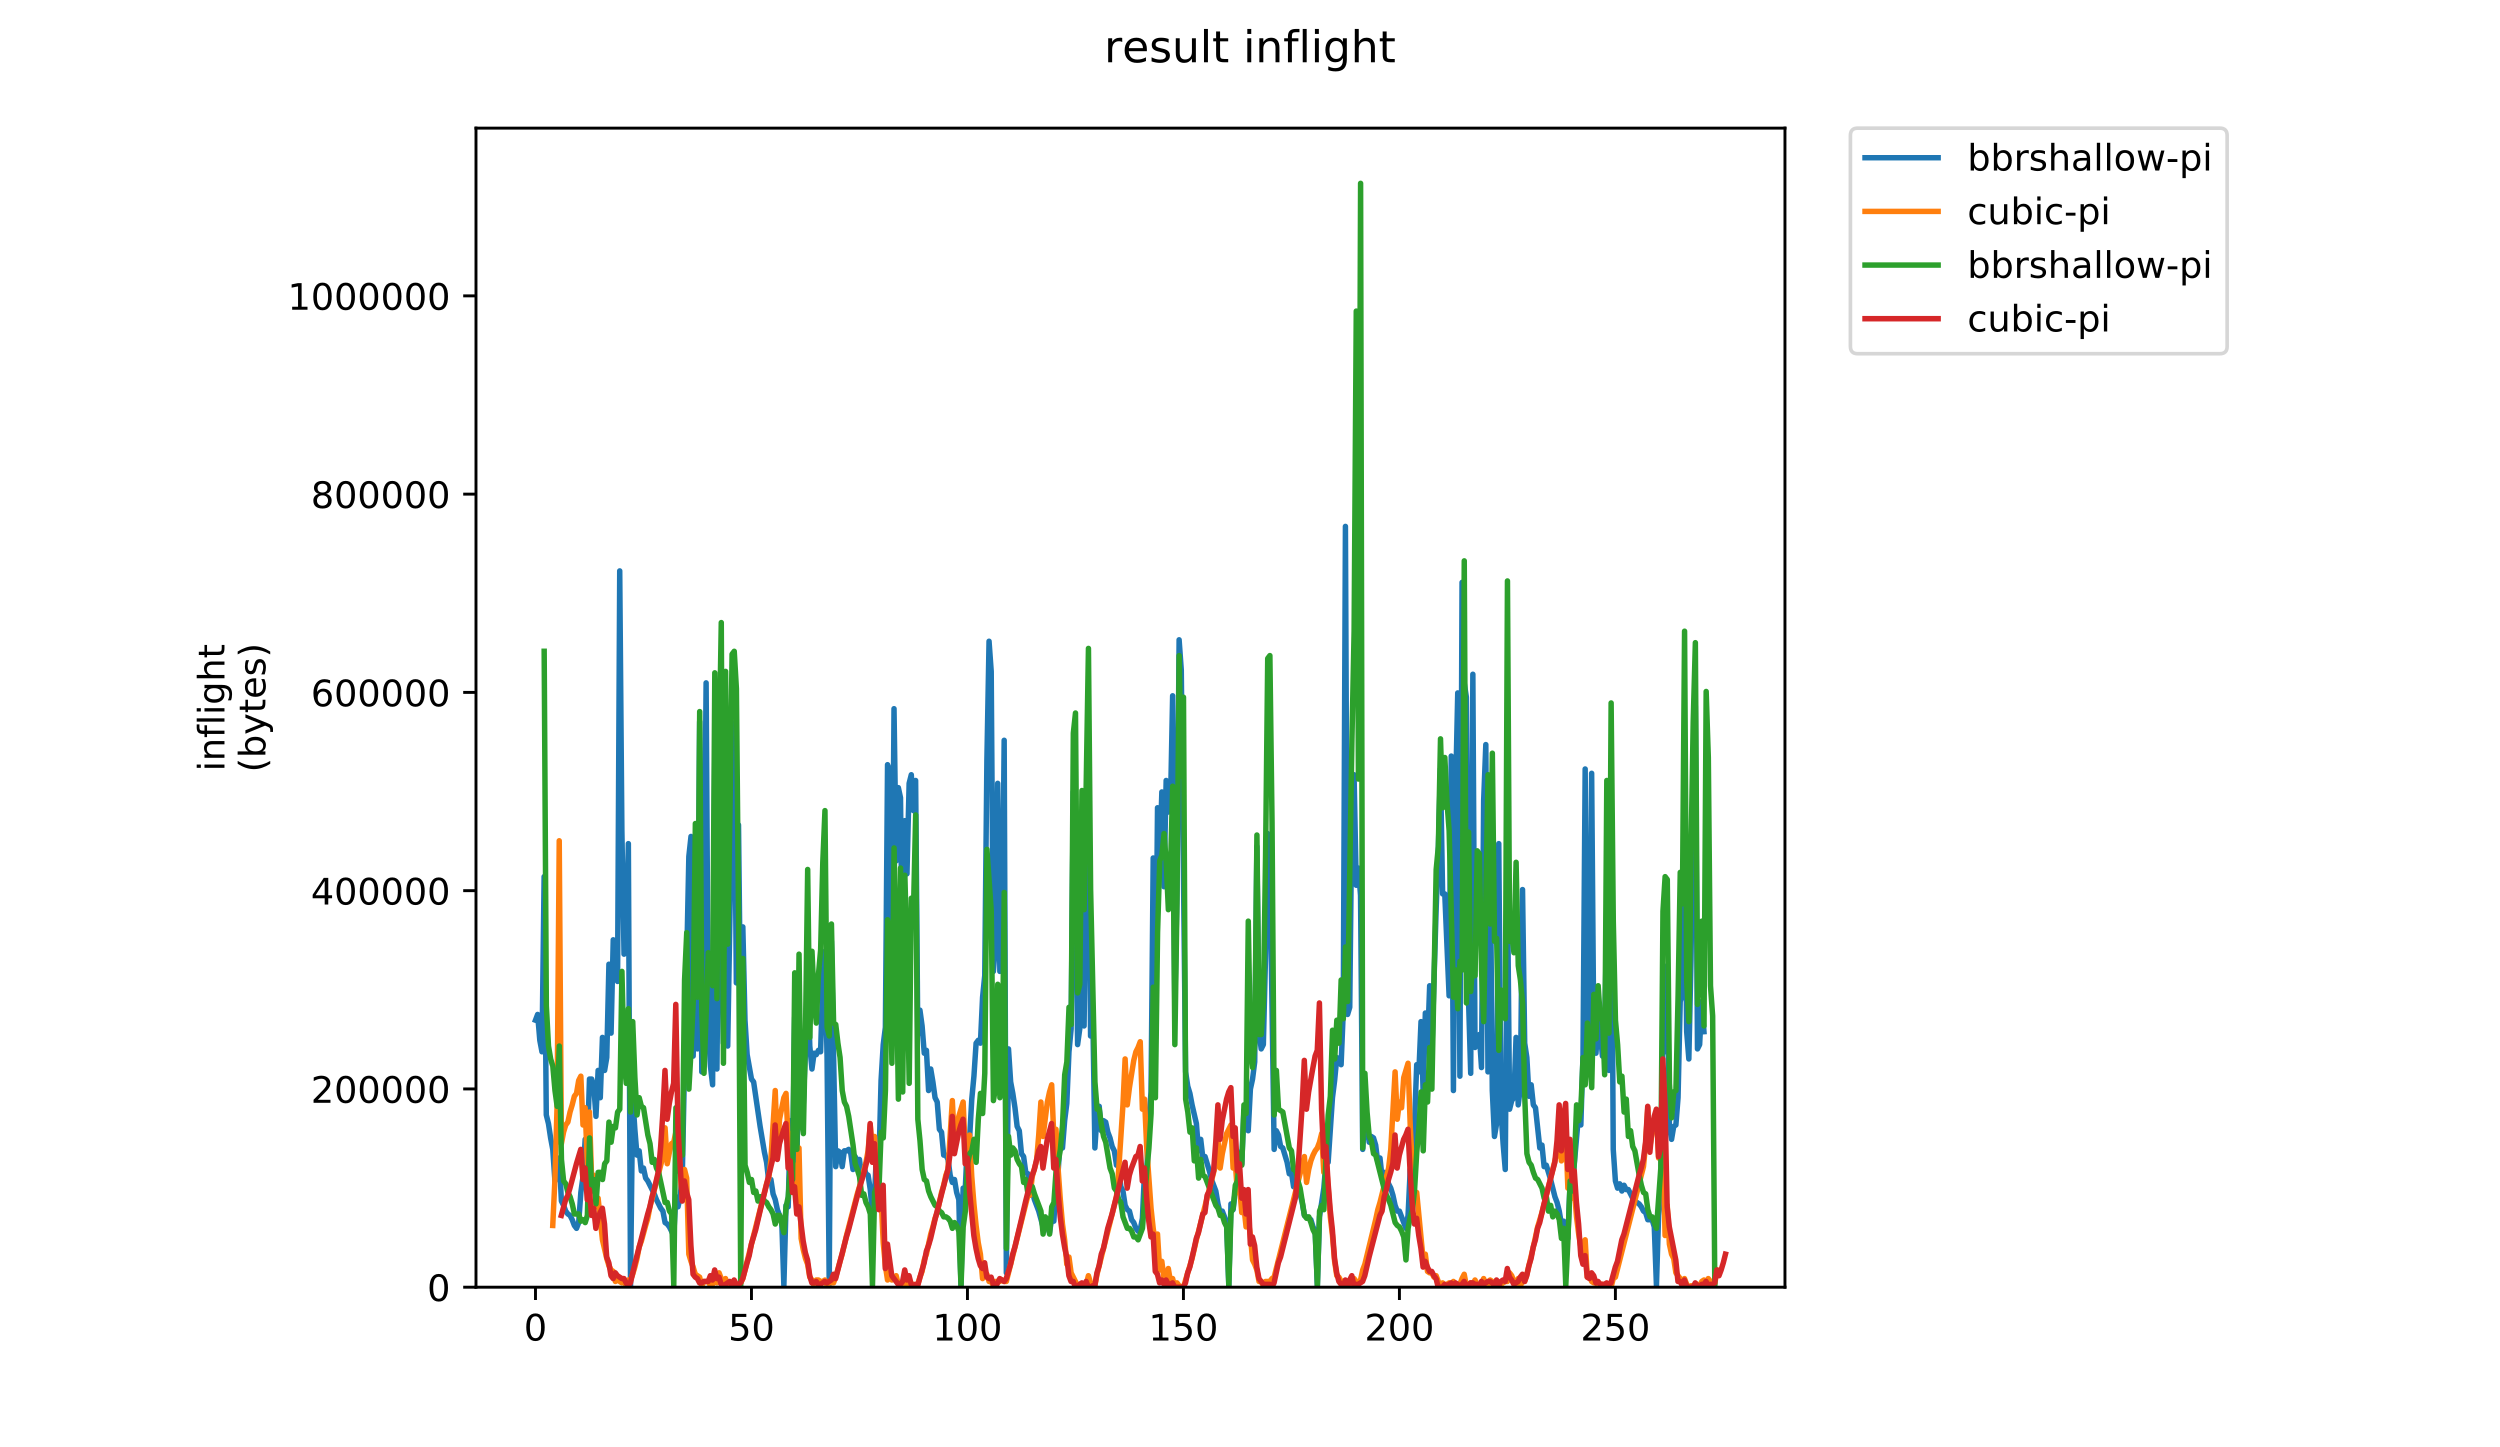 <?xml version="1.0" encoding="utf-8" standalone="no"?>
<!DOCTYPE svg PUBLIC "-//W3C//DTD SVG 1.1//EN"
  "http://www.w3.org/Graphics/SVG/1.1/DTD/svg11.dtd">
<!-- Created with matplotlib (https://matplotlib.org/) -->
<svg height="396pt" version="1.1" viewBox="0 0 684 396" width="684pt" xmlns="http://www.w3.org/2000/svg" xmlns:xlink="http://www.w3.org/1999/xlink">
 <defs>
  <style type="text/css">
*{stroke-linecap:butt;stroke-linejoin:round;}
  </style>
 </defs>
 <g id="figure_1">
  <g id="patch_1">
   <path d="M 0 396 
L 684 396 
L 684 0 
L 0 0 
z
" style="fill:#ffffff;"/>
  </g>
  <g id="axes_1">
   <g id="patch_2">
    <path d="M 130.23 352.174 
L 488.365 352.174 
L 488.365 35.062 
L 130.23 35.062 
z
" style="fill:#ffffff;"/>
   </g>
   <g id="matplotlib.axis_1">
    <g id="xtick_1">
     <g id="line2d_1">
      <defs>
       <path d="M 0 0 
L 0 3.5 
" id="me0924f1c97" style="stroke:#000000;stroke-width:0.8;"/>
      </defs>
      <g>
       <use style="stroke:#000000;stroke-width:0.8;" x="146.509" xlink:href="#me0924f1c97" y="352.174"/>
      </g>
     </g>
     <g id="text_1">
      <!-- 0 -->
      <defs>
       <path d="M 31.781 66.406 
Q 24.172 66.406 20.328 58.906 
Q 16.5 51.422 16.5 36.375 
Q 16.5 21.391 20.328 13.891 
Q 24.172 6.391 31.781 6.391 
Q 39.453 6.391 43.281 13.891 
Q 47.125 21.391 47.125 36.375 
Q 47.125 51.422 43.281 58.906 
Q 39.453 66.406 31.781 66.406 
z
M 31.781 74.219 
Q 44.047 74.219 50.516 64.516 
Q 56.984 54.828 56.984 36.375 
Q 56.984 17.969 50.516 8.266 
Q 44.047 -1.422 31.781 -1.422 
Q 19.531 -1.422 13.062 8.266 
Q 6.594 17.969 6.594 36.375 
Q 6.594 54.828 13.062 64.516 
Q 19.531 74.219 31.781 74.219 
z
" id="DejaVuSans-48"/>
      </defs>
      <g transform="translate(143.328 366.773)scale(0.1 -0.1)">
       <use xlink:href="#DejaVuSans-48"/>
      </g>
     </g>
    </g>
    <g id="xtick_2">
     <g id="line2d_2">
      <g>
       <use style="stroke:#000000;stroke-width:0.8;" x="205.602" xlink:href="#me0924f1c97" y="352.174"/>
      </g>
     </g>
     <g id="text_2">
      <!-- 50 -->
      <defs>
       <path d="M 10.797 72.906 
L 49.516 72.906 
L 49.516 64.594 
L 19.828 64.594 
L 19.828 46.734 
Q 21.969 47.469 24.109 47.828 
Q 26.266 48.188 28.422 48.188 
Q 40.625 48.188 47.75 41.5 
Q 54.891 34.812 54.891 23.391 
Q 54.891 11.625 47.562 5.094 
Q 40.234 -1.422 26.906 -1.422 
Q 22.312 -1.422 17.547 -0.641 
Q 12.797 0.141 7.719 1.703 
L 7.719 11.625 
Q 12.109 9.234 16.797 8.062 
Q 21.484 6.891 26.703 6.891 
Q 35.156 6.891 40.078 11.328 
Q 45.016 15.766 45.016 23.391 
Q 45.016 31 40.078 35.438 
Q 35.156 39.891 26.703 39.891 
Q 22.75 39.891 18.812 39.016 
Q 14.891 38.141 10.797 36.281 
z
" id="DejaVuSans-53"/>
      </defs>
      <g transform="translate(199.239 366.773)scale(0.1 -0.1)">
       <use xlink:href="#DejaVuSans-53"/>
       <use x="63.623" xlink:href="#DejaVuSans-48"/>
      </g>
     </g>
    </g>
    <g id="xtick_3">
     <g id="line2d_3">
      <g>
       <use style="stroke:#000000;stroke-width:0.8;" x="264.695" xlink:href="#me0924f1c97" y="352.174"/>
      </g>
     </g>
     <g id="text_3">
      <!-- 100 -->
      <defs>
       <path d="M 12.406 8.297 
L 28.516 8.297 
L 28.516 63.922 
L 10.984 60.406 
L 10.984 69.391 
L 28.422 72.906 
L 38.281 72.906 
L 38.281 8.297 
L 54.391 8.297 
L 54.391 0 
L 12.406 0 
z
" id="DejaVuSans-49"/>
      </defs>
      <g transform="translate(255.151 366.773)scale(0.1 -0.1)">
       <use xlink:href="#DejaVuSans-49"/>
       <use x="63.623" xlink:href="#DejaVuSans-48"/>
       <use x="127.246" xlink:href="#DejaVuSans-48"/>
      </g>
     </g>
    </g>
    <g id="xtick_4">
     <g id="line2d_4">
      <g>
       <use style="stroke:#000000;stroke-width:0.8;" x="323.788" xlink:href="#me0924f1c97" y="352.174"/>
      </g>
     </g>
     <g id="text_4">
      <!-- 150 -->
      <g transform="translate(314.244 366.773)scale(0.1 -0.1)">
       <use xlink:href="#DejaVuSans-49"/>
       <use x="63.623" xlink:href="#DejaVuSans-53"/>
       <use x="127.246" xlink:href="#DejaVuSans-48"/>
      </g>
     </g>
    </g>
    <g id="xtick_5">
     <g id="line2d_5">
      <g>
       <use style="stroke:#000000;stroke-width:0.8;" x="382.881" xlink:href="#me0924f1c97" y="352.174"/>
      </g>
     </g>
     <g id="text_5">
      <!-- 200 -->
      <defs>
       <path d="M 19.188 8.297 
L 53.609 8.297 
L 53.609 0 
L 7.328 0 
L 7.328 8.297 
Q 12.938 14.109 22.625 23.891 
Q 32.328 33.688 34.812 36.531 
Q 39.547 41.844 41.422 45.531 
Q 43.312 49.219 43.312 52.781 
Q 43.312 58.594 39.234 62.25 
Q 35.156 65.922 28.609 65.922 
Q 23.969 65.922 18.812 64.312 
Q 13.672 62.703 7.812 59.422 
L 7.812 69.391 
Q 13.766 71.781 18.938 73 
Q 24.125 74.219 28.422 74.219 
Q 39.75 74.219 46.484 68.547 
Q 53.219 62.891 53.219 53.422 
Q 53.219 48.922 51.531 44.891 
Q 49.859 40.875 45.406 35.406 
Q 44.188 33.984 37.641 27.219 
Q 31.109 20.453 19.188 8.297 
z
" id="DejaVuSans-50"/>
      </defs>
      <g transform="translate(373.337 366.773)scale(0.1 -0.1)">
       <use xlink:href="#DejaVuSans-50"/>
       <use x="63.623" xlink:href="#DejaVuSans-48"/>
       <use x="127.246" xlink:href="#DejaVuSans-48"/>
      </g>
     </g>
    </g>
    <g id="xtick_6">
     <g id="line2d_6">
      <g>
       <use style="stroke:#000000;stroke-width:0.8;" x="441.974" xlink:href="#me0924f1c97" y="352.174"/>
      </g>
     </g>
     <g id="text_6">
      <!-- 250 -->
      <g transform="translate(432.43 366.773)scale(0.1 -0.1)">
       <use xlink:href="#DejaVuSans-50"/>
       <use x="63.623" xlink:href="#DejaVuSans-53"/>
       <use x="127.246" xlink:href="#DejaVuSans-48"/>
      </g>
     </g>
    </g>
   </g>
   <g id="matplotlib.axis_2">
    <g id="ytick_1">
     <g id="line2d_7">
      <defs>
       <path d="M 0 0 
L -3.5 0 
" id="me8d8db44c5" style="stroke:#000000;stroke-width:0.8;"/>
      </defs>
      <g>
       <use style="stroke:#000000;stroke-width:0.8;" x="130.23" xlink:href="#me8d8db44c5" y="352.174"/>
      </g>
     </g>
     <g id="text_7">
      <!-- 0 -->
      <g transform="translate(116.868 355.973)scale(0.1 -0.1)">
       <use xlink:href="#DejaVuSans-48"/>
      </g>
     </g>
    </g>
    <g id="ytick_2">
     <g id="line2d_8">
      <g>
       <use style="stroke:#000000;stroke-width:0.8;" x="130.23" xlink:href="#me8d8db44c5" y="297.929"/>
      </g>
     </g>
     <g id="text_8">
      <!-- 200000 -->
      <g transform="translate(85.055 301.729)scale(0.1 -0.1)">
       <use xlink:href="#DejaVuSans-50"/>
       <use x="63.623" xlink:href="#DejaVuSans-48"/>
       <use x="127.246" xlink:href="#DejaVuSans-48"/>
       <use x="190.869" xlink:href="#DejaVuSans-48"/>
       <use x="254.492" xlink:href="#DejaVuSans-48"/>
       <use x="318.115" xlink:href="#DejaVuSans-48"/>
      </g>
     </g>
    </g>
    <g id="ytick_3">
     <g id="line2d_9">
      <g>
       <use style="stroke:#000000;stroke-width:0.8;" x="130.23" xlink:href="#me8d8db44c5" y="243.685"/>
      </g>
     </g>
     <g id="text_9">
      <!-- 400000 -->
      <defs>
       <path d="M 37.797 64.312 
L 12.891 25.391 
L 37.797 25.391 
z
M 35.203 72.906 
L 47.609 72.906 
L 47.609 25.391 
L 58.016 25.391 
L 58.016 17.188 
L 47.609 17.188 
L 47.609 0 
L 37.797 0 
L 37.797 17.188 
L 4.891 17.188 
L 4.891 26.703 
z
" id="DejaVuSans-52"/>
      </defs>
      <g transform="translate(85.055 247.484)scale(0.1 -0.1)">
       <use xlink:href="#DejaVuSans-52"/>
       <use x="63.623" xlink:href="#DejaVuSans-48"/>
       <use x="127.246" xlink:href="#DejaVuSans-48"/>
       <use x="190.869" xlink:href="#DejaVuSans-48"/>
       <use x="254.492" xlink:href="#DejaVuSans-48"/>
       <use x="318.115" xlink:href="#DejaVuSans-48"/>
      </g>
     </g>
    </g>
    <g id="ytick_4">
     <g id="line2d_10">
      <g>
       <use style="stroke:#000000;stroke-width:0.8;" x="130.23" xlink:href="#me8d8db44c5" y="189.44"/>
      </g>
     </g>
     <g id="text_10">
      <!-- 600000 -->
      <defs>
       <path d="M 33.016 40.375 
Q 26.375 40.375 22.484 35.828 
Q 18.609 31.297 18.609 23.391 
Q 18.609 15.531 22.484 10.953 
Q 26.375 6.391 33.016 6.391 
Q 39.656 6.391 43.531 10.953 
Q 47.406 15.531 47.406 23.391 
Q 47.406 31.297 43.531 35.828 
Q 39.656 40.375 33.016 40.375 
z
M 52.594 71.297 
L 52.594 62.312 
Q 48.875 64.062 45.094 64.984 
Q 41.312 65.922 37.594 65.922 
Q 27.828 65.922 22.672 59.328 
Q 17.531 52.734 16.797 39.406 
Q 19.672 43.656 24.016 45.922 
Q 28.375 48.188 33.594 48.188 
Q 44.578 48.188 50.953 41.516 
Q 57.328 34.859 57.328 23.391 
Q 57.328 12.156 50.688 5.359 
Q 44.047 -1.422 33.016 -1.422 
Q 20.359 -1.422 13.672 8.266 
Q 6.984 17.969 6.984 36.375 
Q 6.984 53.656 15.188 63.938 
Q 23.391 74.219 37.203 74.219 
Q 40.922 74.219 44.703 73.484 
Q 48.484 72.75 52.594 71.297 
z
" id="DejaVuSans-54"/>
      </defs>
      <g transform="translate(85.055 193.239)scale(0.1 -0.1)">
       <use xlink:href="#DejaVuSans-54"/>
       <use x="63.623" xlink:href="#DejaVuSans-48"/>
       <use x="127.246" xlink:href="#DejaVuSans-48"/>
       <use x="190.869" xlink:href="#DejaVuSans-48"/>
       <use x="254.492" xlink:href="#DejaVuSans-48"/>
       <use x="318.115" xlink:href="#DejaVuSans-48"/>
      </g>
     </g>
    </g>
    <g id="ytick_5">
     <g id="line2d_11">
      <g>
       <use style="stroke:#000000;stroke-width:0.8;" x="130.23" xlink:href="#me8d8db44c5" y="135.195"/>
      </g>
     </g>
     <g id="text_11">
      <!-- 800000 -->
      <defs>
       <path d="M 31.781 34.625 
Q 24.75 34.625 20.719 30.859 
Q 16.703 27.094 16.703 20.516 
Q 16.703 13.922 20.719 10.156 
Q 24.75 6.391 31.781 6.391 
Q 38.812 6.391 42.859 10.172 
Q 46.922 13.969 46.922 20.516 
Q 46.922 27.094 42.891 30.859 
Q 38.875 34.625 31.781 34.625 
z
M 21.922 38.812 
Q 15.578 40.375 12.031 44.719 
Q 8.5 49.078 8.5 55.328 
Q 8.5 64.062 14.719 69.141 
Q 20.953 74.219 31.781 74.219 
Q 42.672 74.219 48.875 69.141 
Q 55.078 64.062 55.078 55.328 
Q 55.078 49.078 51.531 44.719 
Q 48 40.375 41.703 38.812 
Q 48.828 37.156 52.797 32.312 
Q 56.781 27.484 56.781 20.516 
Q 56.781 9.906 50.312 4.234 
Q 43.844 -1.422 31.781 -1.422 
Q 19.734 -1.422 13.25 4.234 
Q 6.781 9.906 6.781 20.516 
Q 6.781 27.484 10.781 32.312 
Q 14.797 37.156 21.922 38.812 
z
M 18.312 54.391 
Q 18.312 48.734 21.844 45.562 
Q 25.391 42.391 31.781 42.391 
Q 38.141 42.391 41.719 45.562 
Q 45.312 48.734 45.312 54.391 
Q 45.312 60.062 41.719 63.234 
Q 38.141 66.406 31.781 66.406 
Q 25.391 66.406 21.844 63.234 
Q 18.312 60.062 18.312 54.391 
z
" id="DejaVuSans-56"/>
      </defs>
      <g transform="translate(85.055 138.994)scale(0.1 -0.1)">
       <use xlink:href="#DejaVuSans-56"/>
       <use x="63.623" xlink:href="#DejaVuSans-48"/>
       <use x="127.246" xlink:href="#DejaVuSans-48"/>
       <use x="190.869" xlink:href="#DejaVuSans-48"/>
       <use x="254.492" xlink:href="#DejaVuSans-48"/>
       <use x="318.115" xlink:href="#DejaVuSans-48"/>
      </g>
     </g>
    </g>
    <g id="ytick_6">
     <g id="line2d_12">
      <g>
       <use style="stroke:#000000;stroke-width:0.8;" x="130.23" xlink:href="#me8d8db44c5" y="80.95"/>
      </g>
     </g>
     <g id="text_12">
      <!-- 1000000 -->
      <g transform="translate(78.693 84.749)scale(0.1 -0.1)">
       <use xlink:href="#DejaVuSans-49"/>
       <use x="63.623" xlink:href="#DejaVuSans-48"/>
       <use x="127.246" xlink:href="#DejaVuSans-48"/>
       <use x="190.869" xlink:href="#DejaVuSans-48"/>
       <use x="254.492" xlink:href="#DejaVuSans-48"/>
       <use x="318.115" xlink:href="#DejaVuSans-48"/>
       <use x="381.738" xlink:href="#DejaVuSans-48"/>
      </g>
     </g>
    </g>
    <g id="text_13">
     <!-- inflight -->
     <defs>
      <path d="M 9.422 54.688 
L 18.406 54.688 
L 18.406 0 
L 9.422 0 
z
M 9.422 75.984 
L 18.406 75.984 
L 18.406 64.594 
L 9.422 64.594 
z
" id="DejaVuSans-105"/>
      <path d="M 54.891 33.016 
L 54.891 0 
L 45.906 0 
L 45.906 32.719 
Q 45.906 40.484 42.875 44.328 
Q 39.844 48.188 33.797 48.188 
Q 26.516 48.188 22.312 43.547 
Q 18.109 38.922 18.109 30.906 
L 18.109 0 
L 9.078 0 
L 9.078 54.688 
L 18.109 54.688 
L 18.109 46.188 
Q 21.344 51.125 25.703 53.562 
Q 30.078 56 35.797 56 
Q 45.219 56 50.047 50.172 
Q 54.891 44.344 54.891 33.016 
z
" id="DejaVuSans-110"/>
      <path d="M 37.109 75.984 
L 37.109 68.5 
L 28.516 68.5 
Q 23.688 68.5 21.797 66.547 
Q 19.922 64.594 19.922 59.516 
L 19.922 54.688 
L 34.719 54.688 
L 34.719 47.703 
L 19.922 47.703 
L 19.922 0 
L 10.891 0 
L 10.891 47.703 
L 2.297 47.703 
L 2.297 54.688 
L 10.891 54.688 
L 10.891 58.5 
Q 10.891 67.625 15.141 71.797 
Q 19.391 75.984 28.609 75.984 
z
" id="DejaVuSans-102"/>
      <path d="M 9.422 75.984 
L 18.406 75.984 
L 18.406 0 
L 9.422 0 
z
" id="DejaVuSans-108"/>
      <path d="M 45.406 27.984 
Q 45.406 37.75 41.375 43.109 
Q 37.359 48.484 30.078 48.484 
Q 22.859 48.484 18.828 43.109 
Q 14.797 37.75 14.797 27.984 
Q 14.797 18.266 18.828 12.891 
Q 22.859 7.516 30.078 7.516 
Q 37.359 7.516 41.375 12.891 
Q 45.406 18.266 45.406 27.984 
z
M 54.391 6.781 
Q 54.391 -7.172 48.188 -13.984 
Q 42 -20.797 29.203 -20.797 
Q 24.469 -20.797 20.266 -20.094 
Q 16.062 -19.391 12.109 -17.922 
L 12.109 -9.188 
Q 16.062 -11.328 19.922 -12.344 
Q 23.781 -13.375 27.781 -13.375 
Q 36.625 -13.375 41.016 -8.766 
Q 45.406 -4.156 45.406 5.172 
L 45.406 9.625 
Q 42.625 4.781 38.281 2.391 
Q 33.938 0 27.875 0 
Q 17.828 0 11.672 7.656 
Q 5.516 15.328 5.516 27.984 
Q 5.516 40.672 11.672 48.328 
Q 17.828 56 27.875 56 
Q 33.938 56 38.281 53.609 
Q 42.625 51.219 45.406 46.391 
L 45.406 54.688 
L 54.391 54.688 
z
" id="DejaVuSans-103"/>
      <path d="M 54.891 33.016 
L 54.891 0 
L 45.906 0 
L 45.906 32.719 
Q 45.906 40.484 42.875 44.328 
Q 39.844 48.188 33.797 48.188 
Q 26.516 48.188 22.312 43.547 
Q 18.109 38.922 18.109 30.906 
L 18.109 0 
L 9.078 0 
L 9.078 75.984 
L 18.109 75.984 
L 18.109 46.188 
Q 21.344 51.125 25.703 53.562 
Q 30.078 56 35.797 56 
Q 45.219 56 50.047 50.172 
Q 54.891 44.344 54.891 33.016 
z
" id="DejaVuSans-104"/>
      <path d="M 18.312 70.219 
L 18.312 54.688 
L 36.812 54.688 
L 36.812 47.703 
L 18.312 47.703 
L 18.312 18.016 
Q 18.312 11.328 20.141 9.422 
Q 21.969 7.516 27.594 7.516 
L 36.812 7.516 
L 36.812 0 
L 27.594 0 
Q 17.188 0 13.234 3.875 
Q 9.281 7.766 9.281 18.016 
L 9.281 47.703 
L 2.688 47.703 
L 2.688 54.688 
L 9.281 54.688 
L 9.281 70.219 
z
" id="DejaVuSans-116"/>
     </defs>
     <g transform="translate(61.415 211.018)rotate(-90)scale(0.1 -0.1)">
      <use xlink:href="#DejaVuSans-105"/>
      <use x="27.783" xlink:href="#DejaVuSans-110"/>
      <use x="91.162" xlink:href="#DejaVuSans-102"/>
      <use x="126.367" xlink:href="#DejaVuSans-108"/>
      <use x="154.15" xlink:href="#DejaVuSans-105"/>
      <use x="181.934" xlink:href="#DejaVuSans-103"/>
      <use x="245.41" xlink:href="#DejaVuSans-104"/>
      <use x="308.789" xlink:href="#DejaVuSans-116"/>
     </g>
     <!-- (bytes) -->
     <defs>
      <path d="M 31 75.875 
Q 24.469 64.656 21.281 53.656 
Q 18.109 42.672 18.109 31.391 
Q 18.109 20.125 21.312 9.062 
Q 24.516 -2 31 -13.188 
L 23.188 -13.188 
Q 15.875 -1.703 12.234 9.375 
Q 8.594 20.453 8.594 31.391 
Q 8.594 42.281 12.203 53.312 
Q 15.828 64.359 23.188 75.875 
z
" id="DejaVuSans-40"/>
      <path d="M 48.688 27.297 
Q 48.688 37.203 44.609 42.844 
Q 40.531 48.484 33.406 48.484 
Q 26.266 48.484 22.188 42.844 
Q 18.109 37.203 18.109 27.297 
Q 18.109 17.391 22.188 11.75 
Q 26.266 6.109 33.406 6.109 
Q 40.531 6.109 44.609 11.75 
Q 48.688 17.391 48.688 27.297 
z
M 18.109 46.391 
Q 20.953 51.266 25.266 53.625 
Q 29.594 56 35.594 56 
Q 45.562 56 51.781 48.094 
Q 58.016 40.188 58.016 27.297 
Q 58.016 14.406 51.781 6.484 
Q 45.562 -1.422 35.594 -1.422 
Q 29.594 -1.422 25.266 0.953 
Q 20.953 3.328 18.109 8.203 
L 18.109 0 
L 9.078 0 
L 9.078 75.984 
L 18.109 75.984 
z
" id="DejaVuSans-98"/>
      <path d="M 32.172 -5.078 
Q 28.375 -14.844 24.75 -17.812 
Q 21.141 -20.797 15.094 -20.797 
L 7.906 -20.797 
L 7.906 -13.281 
L 13.188 -13.281 
Q 16.891 -13.281 18.938 -11.516 
Q 21 -9.766 23.484 -3.219 
L 25.094 0.875 
L 2.984 54.688 
L 12.5 54.688 
L 29.594 11.922 
L 46.688 54.688 
L 56.203 54.688 
z
" id="DejaVuSans-121"/>
      <path d="M 56.203 29.594 
L 56.203 25.203 
L 14.891 25.203 
Q 15.484 15.922 20.484 11.062 
Q 25.484 6.203 34.422 6.203 
Q 39.594 6.203 44.453 7.469 
Q 49.312 8.734 54.109 11.281 
L 54.109 2.781 
Q 49.266 0.734 44.188 -0.344 
Q 39.109 -1.422 33.891 -1.422 
Q 20.797 -1.422 13.156 6.188 
Q 5.516 13.812 5.516 26.812 
Q 5.516 40.234 12.766 48.109 
Q 20.016 56 32.328 56 
Q 43.359 56 49.781 48.891 
Q 56.203 41.797 56.203 29.594 
z
M 47.219 32.234 
Q 47.125 39.594 43.094 43.984 
Q 39.062 48.391 32.422 48.391 
Q 24.906 48.391 20.391 44.141 
Q 15.875 39.891 15.188 32.172 
z
" id="DejaVuSans-101"/>
      <path d="M 44.281 53.078 
L 44.281 44.578 
Q 40.484 46.531 36.375 47.5 
Q 32.281 48.484 27.875 48.484 
Q 21.188 48.484 17.844 46.438 
Q 14.5 44.391 14.5 40.281 
Q 14.5 37.156 16.891 35.375 
Q 19.281 33.594 26.516 31.984 
L 29.594 31.297 
Q 39.156 29.25 43.188 25.516 
Q 47.219 21.781 47.219 15.094 
Q 47.219 7.469 41.188 3.016 
Q 35.156 -1.422 24.609 -1.422 
Q 20.219 -1.422 15.453 -0.562 
Q 10.688 0.297 5.422 2 
L 5.422 11.281 
Q 10.406 8.688 15.234 7.391 
Q 20.062 6.109 24.812 6.109 
Q 31.156 6.109 34.562 8.281 
Q 37.984 10.453 37.984 14.406 
Q 37.984 18.062 35.516 20.016 
Q 33.062 21.969 24.703 23.781 
L 21.578 24.516 
Q 13.234 26.266 9.516 29.906 
Q 5.812 33.547 5.812 39.891 
Q 5.812 47.609 11.281 51.797 
Q 16.75 56 26.812 56 
Q 31.781 56 36.172 55.266 
Q 40.578 54.547 44.281 53.078 
z
" id="DejaVuSans-115"/>
      <path d="M 8.016 75.875 
L 15.828 75.875 
Q 23.141 64.359 26.781 53.312 
Q 30.422 42.281 30.422 31.391 
Q 30.422 20.453 26.781 9.375 
Q 23.141 -1.703 15.828 -13.188 
L 8.016 -13.188 
Q 14.5 -2 17.703 9.062 
Q 20.906 20.125 20.906 31.391 
Q 20.906 42.672 17.703 53.656 
Q 14.5 64.656 8.016 75.875 
z
" id="DejaVuSans-41"/>
     </defs>
     <g transform="translate(72.613 211.295)rotate(-90)scale(0.1 -0.1)">
      <use xlink:href="#DejaVuSans-40"/>
      <use x="39.014" xlink:href="#DejaVuSans-98"/>
      <use x="102.49" xlink:href="#DejaVuSans-121"/>
      <use x="161.67" xlink:href="#DejaVuSans-116"/>
      <use x="200.879" xlink:href="#DejaVuSans-101"/>
      <use x="262.402" xlink:href="#DejaVuSans-115"/>
      <use x="314.502" xlink:href="#DejaVuSans-41"/>
     </g>
    </g>
   </g>
   <g id="line2d_13">
    <path clip-path="url(#pd97cc9995c)" d="M 146.509 279.126 
L 147.1 277.555 
L 147.691 284.624 
L 148.282 287.766 
L 148.873 239.853 
L 149.464 305.046 
L 150.055 307.403 
L 150.646 311.33 
L 151.236 314.472 
L 151.827 323.112 
L 152.418 320.756 
L 153.009 316.828 
L 153.6 328.61 
L 154.191 329.788 
L 154.782 331.359 
L 155.373 332.145 
L 155.964 332.538 
L 156.555 333.716 
L 157.146 335.287 
L 157.737 336.072 
L 158.328 334.501 
L 158.919 326.254 
L 159.509 321.934 
L 160.1 311.723 
L 160.691 313.686 
L 161.282 295.228 
L 161.873 295.228 
L 162.464 297.192 
L 163.055 305.439 
L 163.646 292.872 
L 164.237 300.334 
L 164.828 283.839 
L 165.419 292.872 
L 166.01 289.337 
L 166.601 263.809 
L 167.192 282.661 
L 167.782 257.133 
L 168.373 261.06 
L 168.964 268.522 
L 169.555 156.201 
L 170.146 227.285 
L 170.737 261.06 
L 171.328 259.097 
L 171.919 230.82 
L 172.51 351.781 
L 173.101 299.941 
L 173.692 308.974 
L 174.283 316.043 
L 174.874 314.865 
L 175.465 320.363 
L 176.056 319.577 
L 176.646 322.327 
L 177.237 323.112 
L 179.01 326.647 
L 179.601 328.217 
L 180.783 330.574 
L 181.374 331.359 
L 181.965 334.501 
L 182.556 334.894 
L 183.147 335.679 
L 184.329 338.036 
L 184.919 327.432 
L 185.51 330.181 
L 186.101 327.432 
L 186.692 320.756 
L 188.465 234.354 
L 189.056 228.856 
L 189.647 288.944 
L 190.238 264.988 
L 190.829 286.981 
L 191.42 197.438 
L 192.011 293.264 
L 192.602 256.347 
L 193.192 186.834 
L 193.783 280.697 
L 194.374 291.693 
L 194.965 296.799 
L 195.556 207.649 
L 196.147 292.479 
L 196.738 236.711 
L 197.329 240.638 
L 197.92 285.41 
L 198.511 207.256 
L 199.102 286.195 
L 200.284 216.289 
L 200.875 197.83 
L 201.465 268.915 
L 202.056 225.714 
L 202.647 279.126 
L 203.238 253.598 
L 203.829 279.126 
L 204.42 288.552 
L 205.602 295.228 
L 206.193 296.013 
L 207.966 308.188 
L 209.148 315.257 
L 209.738 318.006 
L 210.329 323.112 
L 210.92 322.719 
L 211.511 326.647 
L 212.102 328.217 
L 212.693 330.967 
L 213.284 332.538 
L 213.875 333.716 
L 214.466 351.781 
L 215.057 329.788 
L 215.648 330.181 
L 216.239 306.617 
L 216.83 320.756 
L 217.421 278.341 
L 218.012 319.185 
L 218.602 282.268 
L 219.193 304.261 
L 219.784 301.904 
L 220.375 287.373 
L 220.966 264.988 
L 221.557 286.195 
L 222.148 292.479 
L 222.739 288.159 
L 223.33 288.552 
L 223.921 287.373 
L 224.512 287.766 
L 225.103 268.522 
L 225.694 260.275 
L 226.285 289.337 
L 226.875 351.389 
L 227.466 257.526 
L 228.648 319.185 
L 229.239 314.865 
L 229.83 315.257 
L 230.421 319.185 
L 231.012 314.865 
L 231.603 314.865 
L 232.194 314.472 
L 232.785 315.65 
L 233.376 319.97 
L 233.967 316.436 
L 234.558 317.614 
L 235.148 317.221 
L 235.739 321.934 
L 236.33 319.185 
L 236.921 321.148 
L 237.512 321.541 
L 238.103 325.468 
L 238.694 331.752 
L 239.285 327.039 
L 239.876 313.686 
L 240.467 318.399 
L 241.058 295.621 
L 241.649 285.802 
L 242.24 281.09 
L 242.831 209.22 
L 243.421 210.791 
L 244.012 270.879 
L 244.603 193.903 
L 245.194 235.533 
L 245.785 215.503 
L 246.376 218.252 
L 246.967 271.664 
L 247.558 224.536 
L 248.149 239.067 
L 248.74 214.325 
L 249.331 211.969 
L 249.922 221.787 
L 250.513 213.54 
L 251.104 283.053 
L 251.695 276.377 
L 252.285 280.697 
L 252.876 288.159 
L 253.467 287.373 
L 254.058 298.37 
L 254.649 292.479 
L 255.24 296.013 
L 255.831 300.334 
L 256.422 301.512 
L 257.013 308.974 
L 257.604 309.759 
L 258.195 316.043 
L 258.786 316.043 
L 259.377 317.221 
L 259.968 321.541 
L 260.558 323.505 
L 261.149 322.719 
L 261.74 326.254 
L 262.331 328.217 
L 262.922 351.781 
L 263.513 325.076 
L 264.104 325.076 
L 264.695 312.115 
L 265.286 311.33 
L 265.877 300.726 
L 266.468 294.443 
L 267.059 285.41 
L 267.65 284.624 
L 268.241 285.41 
L 268.831 272.842 
L 269.422 266.951 
L 270.013 208.041 
L 270.604 175.445 
L 271.195 183.692 
L 271.786 265.773 
L 272.377 258.311 
L 272.968 214.325 
L 273.559 265.773 
L 274.15 261.06 
L 274.741 202.543 
L 275.332 348.247 
L 275.923 286.981 
L 276.514 296.013 
L 277.104 299.155 
L 277.695 303.083 
L 278.286 308.188 
L 278.877 309.366 
L 279.468 315.65 
L 280.059 316.436 
L 280.65 320.756 
L 281.241 321.148 
L 283.014 328.217 
L 284.196 331.359 
L 285.377 335.679 
L 285.968 334.501 
L 286.559 335.287 
L 287.15 337.25 
L 287.741 333.323 
L 288.332 334.108 
L 288.923 324.29 
L 289.514 320.363 
L 290.105 311.33 
L 290.696 314.079 
L 291.287 306.617 
L 291.878 301.904 
L 292.469 287.766 
L 293.06 281.482 
L 293.651 216.682 
L 294.241 233.176 
L 294.832 285.802 
L 295.423 281.482 
L 296.014 257.526 
L 296.605 280.697 
L 297.196 233.569 
L 297.787 203.721 
L 298.378 283.446 
L 298.969 275.984 
L 299.56 314.079 
L 300.151 305.046 
L 300.742 302.69 
L 301.333 309.366 
L 301.924 306.617 
L 302.514 307.01 
L 303.105 309.759 
L 303.696 311.33 
L 304.287 313.686 
L 304.878 314.865 
L 305.469 318.792 
L 306.06 318.792 
L 306.651 324.683 
L 307.242 325.861 
L 307.833 329.788 
L 308.424 330.967 
L 309.015 331.359 
L 309.606 333.716 
L 310.197 334.501 
L 310.787 336.072 
L 311.378 336.858 
L 311.969 336.465 
L 312.56 333.323 
L 313.151 320.363 
L 313.742 321.934 
L 314.333 306.224 
L 314.924 298.763 
L 315.515 234.747 
L 316.106 284.231 
L 316.697 221.002 
L 317.288 235.533 
L 317.879 216.682 
L 318.47 242.602 
L 319.06 213.54 
L 319.651 222.18 
L 320.242 220.216 
L 320.833 190.368 
L 321.424 275.591 
L 322.015 243.78 
L 322.606 175.052 
L 323.197 183.299 
L 324.379 293.264 
L 324.97 297.192 
L 325.561 299.155 
L 326.152 302.297 
L 327.333 307.403 
L 327.924 314.865 
L 328.515 311.723 
L 329.106 316.828 
L 329.697 316.436 
L 330.879 320.363 
L 331.47 322.719 
L 332.652 325.861 
L 333.243 329.396 
L 333.834 331.752 
L 334.425 331.359 
L 335.607 334.501 
L 336.197 351.781 
L 336.788 329.396 
L 337.379 330.967 
L 337.97 325.861 
L 338.561 326.254 
L 339.152 315.257 
L 339.743 318.399 
L 340.334 303.868 
L 341.516 309.366 
L 342.107 297.977 
L 342.698 295.228 
L 343.289 290.515 
L 343.88 231.605 
L 344.47 282.268 
L 345.061 286.981 
L 345.652 285.802 
L 346.243 261.846 
L 346.834 228.071 
L 347.425 235.14 
L 348.607 314.472 
L 349.198 309.366 
L 349.789 310.545 
L 350.38 313.686 
L 350.971 314.079 
L 352.153 318.006 
L 352.743 321.148 
L 353.334 320.756 
L 353.925 324.683 
L 354.516 323.505 
L 355.107 326.647 
L 355.698 326.647 
L 356.289 329.003 
L 356.88 332.538 
L 358.653 333.716 
L 359.244 335.679 
L 359.835 336.858 
L 360.426 351.781 
L 361.016 332.93 
L 362.198 325.076 
L 362.789 318.006 
L 363.38 318.006 
L 364.562 300.334 
L 365.153 295.621 
L 365.744 289.337 
L 366.335 289.73 
L 366.926 291.301 
L 367.517 276.77 
L 368.108 144.026 
L 368.699 277.555 
L 369.29 275.591 
L 369.88 220.216 
L 370.471 211.969 
L 371.062 242.209 
L 371.653 237.496 
L 372.244 244.958 
L 372.835 314.472 
L 373.426 305.046 
L 374.017 307.795 
L 374.608 312.508 
L 375.199 310.937 
L 375.79 311.33 
L 376.381 313.294 
L 376.972 318.006 
L 377.563 316.828 
L 378.153 322.327 
L 378.744 320.756 
L 379.335 321.934 
L 379.926 323.897 
L 380.517 325.076 
L 381.108 327.039 
L 381.699 329.788 
L 382.29 331.359 
L 382.881 331.359 
L 384.654 336.072 
L 385.245 332.538 
L 385.836 319.97 
L 386.426 319.577 
L 387.017 307.403 
L 387.608 291.301 
L 388.199 293.264 
L 388.79 279.519 
L 389.381 299.155 
L 389.972 277.162 
L 390.563 286.195 
L 391.154 269.7 
L 391.745 288.159 
L 392.927 248.886 
L 393.518 232.784 
L 394.109 210.398 
L 394.699 244.566 
L 395.29 244.566 
L 396.472 272.45 
L 397.063 206.863 
L 397.654 298.37 
L 398.245 216.682 
L 398.836 189.583 
L 399.427 294.443 
L 400.018 159.343 
L 400.609 186.834 
L 401.2 190.761 
L 401.791 273.628 
L 402.382 293.657 
L 402.972 184.477 
L 403.563 286.588 
L 404.154 284.624 
L 404.745 283.053 
L 405.336 292.086 
L 405.927 219.038 
L 406.518 203.721 
L 407.109 293.264 
L 407.7 230.034 
L 408.291 298.37 
L 408.882 310.937 
L 409.473 307.403 
L 410.064 230.82 
L 410.655 303.868 
L 411.246 312.901 
L 411.836 319.97 
L 412.427 240.638 
L 413.018 303.475 
L 413.609 301.119 
L 414.2 300.334 
L 414.791 283.839 
L 415.382 302.297 
L 415.973 297.584 
L 416.564 243.387 
L 417.155 285.41 
L 417.746 289.337 
L 418.337 299.941 
L 418.928 296.799 
L 419.519 302.297 
L 420.109 303.083 
L 421.291 314.079 
L 421.882 313.294 
L 422.473 319.185 
L 423.064 318.792 
L 424.246 322.719 
L 425.428 327.432 
L 426.019 329.003 
L 426.61 331.359 
L 427.201 334.894 
L 427.792 334.108 
L 428.382 336.072 
L 428.973 338.821 
L 429.564 323.897 
L 430.155 325.076 
L 431.928 304.654 
L 432.519 307.795 
L 433.11 288.552 
L 433.701 210.398 
L 434.292 288.552 
L 434.883 288.944 
L 435.474 211.576 
L 436.065 284.231 
L 436.655 288.159 
L 437.246 279.519 
L 437.837 282.661 
L 438.428 288.944 
L 439.019 285.017 
L 439.61 248.886 
L 440.201 292.872 
L 440.792 217.074 
L 441.383 314.472 
L 441.974 323.112 
L 442.565 325.076 
L 443.156 323.897 
L 443.747 325.861 
L 444.338 324.29 
L 444.928 325.468 
L 445.519 325.468 
L 446.701 327.825 
L 447.292 328.61 
L 448.474 329.396 
L 449.065 330.181 
L 449.656 331.359 
L 450.247 331.752 
L 450.838 333.716 
L 452.02 333.716 
L 452.611 335.679 
L 453.202 351.781 
L 453.792 332.538 
L 454.383 327.039 
L 454.974 279.911 
L 455.565 287.766 
L 456.156 264.202 
L 456.747 308.188 
L 457.338 311.723 
L 457.929 308.188 
L 458.52 307.795 
L 459.111 300.334 
L 459.702 274.02 
L 460.293 272.057 
L 460.884 228.071 
L 461.475 282.268 
L 462.065 289.73 
L 462.656 262.631 
L 463.247 217.86 
L 463.838 193.118 
L 464.429 286.981 
L 465.02 285.802 
L 465.611 274.02 
L 466.202 282.268 
L 466.202 282.268 
" style="fill:none;stroke:#1f77b4;stroke-linecap:square;stroke-width:1.5;"/>
   </g>
   <g id="line2d_14">
    <path clip-path="url(#pd97cc9995c)" d="M 151.234 335.287 
L 151.825 322.719 
L 152.416 302.69 
L 153.007 230.034 
L 153.598 312.901 
L 154.189 309.759 
L 154.78 307.795 
L 155.371 307.01 
L 155.962 304.261 
L 156.552 302.297 
L 157.143 299.941 
L 157.734 299.155 
L 158.325 295.621 
L 158.916 294.443 
L 159.507 307.795 
L 160.098 303.083 
L 160.689 318.399 
L 161.28 304.261 
L 161.871 323.112 
L 162.462 321.541 
L 163.053 330.181 
L 163.644 327.825 
L 164.825 339.214 
L 166.007 344.32 
L 166.598 346.283 
L 167.189 347.461 
L 167.78 347.854 
L 168.371 350.603 
L 168.962 350.211 
L 170.144 350.996 
L 170.735 350.603 
L 171.326 351.781 
L 171.917 350.211 
L 172.508 350.211 
L 173.098 348.64 
L 173.689 346.676 
L 174.28 344.32 
L 174.871 341.178 
L 175.462 339.607 
L 176.644 335.287 
L 177.235 333.323 
L 177.826 330.181 
L 181.372 316.436 
L 181.962 308.581 
L 182.553 318.399 
L 183.144 315.257 
L 183.735 312.901 
L 184.326 312.508 
L 184.917 309.759 
L 185.508 309.759 
L 186.099 320.756 
L 186.69 328.217 
L 187.281 319.97 
L 187.872 322.327 
L 188.463 343.141 
L 189.054 345.105 
L 189.645 346.676 
L 190.235 348.64 
L 191.417 349.425 
L 192.008 351.781 
L 192.599 350.603 
L 193.781 350.603 
L 194.372 351.781 
L 194.963 351.389 
L 195.554 349.818 
L 196.145 350.996 
L 196.736 348.247 
L 197.327 349.818 
L 197.918 350.603 
L 198.508 349.818 
L 199.099 351.781 
L 199.69 352.174 
L 200.281 351.389 
L 200.872 351.389 
L 201.463 352.174 
L 202.054 352.174 
L 203.236 349.818 
L 209.736 323.897 
L 210.327 322.327 
L 210.918 317.221 
L 212.1 298.37 
L 212.691 314.865 
L 213.282 306.224 
L 214.464 300.334 
L 215.055 299.155 
L 215.645 312.115 
L 216.236 310.152 
L 216.827 320.756 
L 217.418 318.792 
L 218.009 327.432 
L 218.6 314.079 
L 219.191 338.821 
L 219.782 341.963 
L 220.373 344.32 
L 220.964 345.89 
L 221.555 349.425 
L 222.146 350.211 
L 222.737 351.781 
L 223.328 350.211 
L 223.918 350.211 
L 224.509 350.603 
L 225.1 350.603 
L 225.691 350.211 
L 226.282 351.781 
L 226.873 350.603 
L 227.464 350.996 
L 228.055 350.996 
L 228.646 349.425 
L 229.828 345.105 
L 230.419 343.141 
L 231.601 338.036 
L 234.555 326.647 
L 235.737 322.719 
L 236.919 318.006 
L 237.51 314.865 
L 238.101 307.795 
L 238.692 315.257 
L 239.283 310.937 
L 240.464 329.396 
L 241.055 327.432 
L 241.646 339.999 
L 242.237 346.283 
L 242.828 350.211 
L 243.419 349.425 
L 244.01 350.211 
L 244.601 349.818 
L 245.192 349.032 
L 245.783 351.389 
L 246.374 351.389 
L 246.965 351.781 
L 247.556 349.425 
L 248.147 351.781 
L 249.328 351.781 
L 249.919 351.389 
L 250.51 351.781 
L 251.101 351.389 
L 251.692 349.425 
L 252.283 347.854 
L 252.874 344.712 
L 253.465 343.141 
L 254.647 337.643 
L 255.238 335.679 
L 255.829 333.323 
L 256.42 331.752 
L 257.601 326.254 
L 258.192 324.29 
L 258.783 321.541 
L 259.374 319.97 
L 260.556 301.119 
L 261.147 312.508 
L 261.738 308.581 
L 262.329 305.439 
L 263.511 301.512 
L 264.102 314.865 
L 264.693 312.901 
L 265.284 310.545 
L 265.874 321.934 
L 266.465 329.396 
L 267.056 335.287 
L 267.647 339.999 
L 268.238 343.141 
L 268.829 349.818 
L 269.42 348.64 
L 270.011 348.64 
L 270.602 350.603 
L 271.193 350.603 
L 271.784 351.781 
L 272.375 350.603 
L 273.557 350.603 
L 274.147 350.211 
L 274.738 350.603 
L 275.329 350.603 
L 281.239 327.039 
L 281.83 327.039 
L 282.42 321.934 
L 283.602 317.614 
L 284.193 310.545 
L 284.784 301.512 
L 285.375 310.937 
L 286.557 301.512 
L 287.148 298.763 
L 287.739 296.799 
L 288.33 311.33 
L 288.921 308.974 
L 289.512 319.97 
L 290.103 328.217 
L 290.693 334.894 
L 291.284 339.214 
L 291.875 345.89 
L 292.466 343.927 
L 293.057 348.247 
L 294.83 351.781 
L 295.421 351.781 
L 296.012 352.174 
L 296.603 351.389 
L 297.194 351.389 
L 297.785 349.032 
L 298.376 350.996 
L 298.967 352.174 
L 299.557 351.781 
L 300.148 348.64 
L 305.467 327.432 
L 306.058 320.363 
L 307.24 302.297 
L 307.83 289.73 
L 308.421 302.297 
L 309.012 297.584 
L 310.194 290.122 
L 310.785 287.766 
L 311.376 286.588 
L 311.967 285.017 
L 312.558 303.475 
L 313.149 300.726 
L 313.74 314.079 
L 314.922 330.574 
L 315.513 336.072 
L 316.103 339.999 
L 316.694 337.643 
L 317.285 347.461 
L 317.876 345.105 
L 318.467 349.818 
L 319.058 350.603 
L 319.649 347.069 
L 320.24 350.603 
L 320.831 349.818 
L 321.422 352.174 
L 322.013 350.996 
L 322.604 351.781 
L 323.195 352.174 
L 323.786 352.174 
L 326.149 344.32 
L 327.331 339.214 
L 332.65 318.399 
L 333.24 312.115 
L 333.831 319.577 
L 334.422 315.65 
L 335.604 310.152 
L 336.786 307.795 
L 337.377 319.577 
L 337.968 318.006 
L 338.559 326.254 
L 339.15 324.683 
L 339.741 331.752 
L 340.332 330.181 
L 340.923 335.679 
L 341.513 333.716 
L 342.104 338.036 
L 342.695 344.712 
L 343.286 345.89 
L 343.877 347.461 
L 344.468 350.603 
L 345.059 350.603 
L 345.65 351.781 
L 346.241 350.603 
L 347.423 350.603 
L 348.014 349.818 
L 348.605 349.425 
L 356.878 316.436 
L 357.469 323.505 
L 358.059 319.97 
L 358.65 317.614 
L 359.241 316.043 
L 359.832 314.865 
L 360.423 314.079 
L 361.014 312.508 
L 361.605 310.152 
L 362.196 320.756 
L 362.787 316.828 
L 363.969 332.93 
L 364.56 338.036 
L 365.151 345.105 
L 365.742 349.032 
L 366.332 349.425 
L 366.923 350.603 
L 367.514 350.603 
L 368.105 351.781 
L 368.696 351.781 
L 369.287 350.603 
L 369.878 351.781 
L 370.469 349.818 
L 371.651 351.389 
L 372.242 350.211 
L 372.833 347.461 
L 373.424 345.89 
L 376.378 333.716 
L 376.969 330.967 
L 377.56 329.003 
L 379.924 319.577 
L 380.515 314.472 
L 381.697 293.264 
L 382.288 306.224 
L 382.879 301.512 
L 383.469 303.083 
L 384.06 294.835 
L 385.242 290.908 
L 385.833 307.795 
L 386.424 319.97 
L 387.015 328.217 
L 387.606 326.254 
L 389.379 344.712 
L 389.97 343.141 
L 390.561 347.854 
L 391.152 348.247 
L 391.742 348.247 
L 392.333 349.425 
L 392.924 349.032 
L 393.515 350.603 
L 394.106 351.781 
L 394.697 350.996 
L 395.288 351.781 
L 396.47 350.996 
L 397.061 351.781 
L 397.652 350.603 
L 398.243 351.389 
L 399.425 351.389 
L 400.015 349.818 
L 400.606 348.64 
L 401.197 351.781 
L 402.379 350.996 
L 402.97 351.389 
L 403.561 350.211 
L 404.152 351.389 
L 405.334 351.389 
L 405.925 349.818 
L 406.516 351.389 
L 407.107 351.781 
L 407.698 350.211 
L 408.288 350.603 
L 409.47 352.174 
L 410.061 352.174 
L 410.652 351.389 
L 411.834 350.603 
L 412.425 350.603 
L 413.016 348.247 
L 413.607 349.032 
L 414.198 350.603 
L 414.789 351.389 
L 415.38 349.818 
L 415.971 351.781 
L 416.562 350.603 
L 417.152 350.603 
L 417.743 348.64 
L 419.516 341.178 
L 420.698 335.679 
L 421.88 331.752 
L 426.016 315.257 
L 426.607 310.545 
L 427.198 317.614 
L 427.789 314.079 
L 428.38 309.759 
L 428.971 325.076 
L 429.562 318.792 
L 430.153 327.825 
L 430.744 325.861 
L 431.335 332.93 
L 431.926 337.643 
L 432.517 341.178 
L 433.108 343.927 
L 433.698 339.214 
L 434.289 349.425 
L 434.88 348.64 
L 435.471 350.603 
L 436.062 350.996 
L 436.653 350.603 
L 437.244 352.174 
L 437.835 351.389 
L 438.426 351.389 
L 439.017 351.781 
L 439.608 351.781 
L 440.199 351.389 
L 440.79 352.174 
L 441.381 349.818 
L 441.971 349.425 
L 449.654 319.185 
L 450.245 312.901 
L 450.835 303.083 
L 451.426 313.686 
L 452.608 306.224 
L 453.199 304.261 
L 453.79 316.828 
L 454.381 314.079 
L 454.972 313.686 
L 455.563 338.036 
L 456.154 329.788 
L 456.745 340.392 
L 457.336 343.141 
L 457.927 344.32 
L 458.518 348.247 
L 460.29 350.603 
L 460.881 349.818 
L 461.472 351.389 
L 462.063 352.174 
L 462.654 351.781 
L 463.245 352.174 
L 463.836 352.174 
L 464.427 351.389 
L 465.018 352.174 
L 465.609 350.603 
L 466.2 350.211 
L 466.791 351.781 
L 467.381 349.818 
L 468.563 351.389 
L 469.154 351.389 
L 469.745 347.461 
L 469.745 347.461 
" style="fill:none;stroke:#ff7f0e;stroke-linecap:square;stroke-width:1.5;"/>
   </g>
   <g id="line2d_15">
    <path clip-path="url(#pd97cc9995c)" d="M 148.886 178.194 
L 149.477 275.199 
L 150.068 286.195 
L 150.659 289.73 
L 151.249 291.693 
L 151.84 298.37 
L 152.431 302.69 
L 153.022 286.195 
L 153.613 317.221 
L 154.204 323.112 
L 154.795 323.897 
L 155.386 326.254 
L 155.977 327.432 
L 156.568 329.396 
L 157.159 332.145 
L 158.341 332.145 
L 158.932 334.108 
L 159.522 333.716 
L 160.113 334.501 
L 160.704 332.538 
L 161.295 311.33 
L 161.886 325.861 
L 162.477 322.719 
L 163.068 329.396 
L 163.659 320.756 
L 164.25 320.756 
L 164.841 322.719 
L 165.432 318.399 
L 166.023 317.614 
L 166.614 307.01 
L 167.205 312.508 
L 167.795 308.188 
L 168.386 308.581 
L 168.977 304.261 
L 169.568 303.475 
L 170.159 265.773 
L 170.75 290.122 
L 171.341 296.406 
L 171.932 275.984 
L 172.523 304.261 
L 173.114 279.519 
L 173.705 294.835 
L 174.296 305.046 
L 174.887 300.334 
L 175.478 302.69 
L 176.069 303.083 
L 177.25 310.545 
L 177.841 312.901 
L 178.432 318.006 
L 179.023 317.221 
L 179.614 319.577 
L 180.205 320.756 
L 181.978 329.003 
L 182.569 329.003 
L 183.16 331.359 
L 183.751 332.145 
L 184.342 351.781 
L 184.932 303.083 
L 185.523 320.363 
L 186.114 315.65 
L 186.705 316.043 
L 187.296 268.129 
L 187.887 255.169 
L 188.478 297.977 
L 189.069 287.373 
L 189.66 274.02 
L 190.251 225.322 
L 190.842 272.842 
L 191.433 194.689 
L 192.024 276.77 
L 192.615 293.657 
L 193.796 260.668 
L 194.387 267.737 
L 194.978 269.7 
L 195.569 184.085 
L 196.16 273.235 
L 196.751 205.685 
L 197.342 170.339 
L 197.933 290.908 
L 198.524 183.692 
L 199.115 258.311 
L 199.706 222.965 
L 200.297 178.979 
L 200.888 178.194 
L 201.478 188.405 
L 202.069 250.064 
L 202.66 351.781 
L 203.251 262.238 
L 203.842 318.792 
L 204.433 320.756 
L 205.024 323.505 
L 205.615 322.719 
L 206.206 326.254 
L 206.797 325.861 
L 207.388 328.61 
L 207.979 327.432 
L 208.57 327.432 
L 209.161 328.61 
L 209.751 329.003 
L 210.342 330.181 
L 210.933 330.967 
L 211.524 332.145 
L 212.115 334.894 
L 212.706 332.538 
L 213.297 332.538 
L 214.479 337.25 
L 215.07 330.181 
L 215.661 327.432 
L 216.252 318.792 
L 216.843 322.719 
L 217.434 266.166 
L 218.025 314.472 
L 218.615 261.06 
L 219.206 306.224 
L 219.797 310.152 
L 220.388 281.875 
L 220.979 237.889 
L 221.57 283.839 
L 222.161 260.275 
L 222.752 273.235 
L 223.343 279.911 
L 223.934 266.559 
L 224.525 259.882 
L 225.116 235.925 
L 225.707 221.787 
L 226.298 281.09 
L 226.888 283.446 
L 227.479 252.813 
L 228.07 279.911 
L 228.661 280.304 
L 229.252 285.41 
L 229.843 289.337 
L 230.434 298.37 
L 231.025 301.512 
L 231.616 302.69 
L 232.207 305.439 
L 233.389 313.294 
L 233.98 318.399 
L 234.571 319.97 
L 235.161 321.934 
L 235.752 327.039 
L 236.343 326.647 
L 236.934 329.003 
L 237.525 330.181 
L 238.116 332.145 
L 238.707 351.781 
L 239.298 326.254 
L 239.889 324.683 
L 240.48 325.468 
L 241.071 309.759 
L 241.662 311.33 
L 242.253 298.37 
L 242.844 251.635 
L 243.434 255.169 
L 244.025 290.908 
L 244.616 231.998 
L 245.207 261.846 
L 245.798 300.726 
L 246.389 237.496 
L 246.98 298.763 
L 247.571 239.46 
L 248.162 262.238 
L 248.753 296.406 
L 249.344 245.744 
L 249.935 248.886 
L 250.526 222.965 
L 251.117 306.224 
L 251.708 312.115 
L 252.298 319.97 
L 252.889 322.719 
L 253.48 323.112 
L 254.071 325.861 
L 254.662 327.432 
L 255.844 329.788 
L 256.435 330.181 
L 257.026 331.359 
L 257.617 331.752 
L 258.208 332.93 
L 258.799 332.93 
L 259.39 333.323 
L 259.981 334.108 
L 260.571 336.072 
L 261.162 334.501 
L 261.753 335.287 
L 262.344 336.858 
L 262.935 351.781 
L 263.526 335.679 
L 264.117 331.359 
L 264.708 318.399 
L 265.299 315.65 
L 265.89 314.865 
L 266.481 311.723 
L 267.072 318.006 
L 267.663 306.224 
L 268.254 299.155 
L 268.844 304.654 
L 269.435 293.657 
L 270.026 232.391 
L 271.208 249.278 
L 271.799 301.119 
L 272.39 297.584 
L 272.981 269.308 
L 273.572 300.334 
L 274.163 297.192 
L 274.754 244.173 
L 275.345 341.57 
L 275.936 310.937 
L 276.527 316.043 
L 277.117 314.079 
L 277.708 314.865 
L 278.299 317.221 
L 278.89 318.399 
L 279.481 319.185 
L 280.072 323.505 
L 280.663 322.719 
L 281.254 326.647 
L 281.845 324.29 
L 282.436 324.683 
L 283.027 326.647 
L 284.8 331.359 
L 285.39 337.643 
L 285.981 332.93 
L 286.572 333.716 
L 287.163 337.643 
L 287.754 330.181 
L 288.345 329.003 
L 288.936 320.363 
L 289.527 318.006 
L 290.118 314.472 
L 290.709 307.795 
L 291.3 294.05 
L 291.891 290.515 
L 292.482 275.591 
L 293.073 280.304 
L 293.664 200.58 
L 294.254 195.081 
L 294.845 271.664 
L 295.436 269.308 
L 296.027 216.289 
L 296.618 248.886 
L 297.8 177.408 
L 298.391 243.387 
L 299.573 296.013 
L 300.164 303.475 
L 300.755 303.475 
L 301.346 307.795 
L 301.937 310.937 
L 302.527 312.508 
L 303.709 319.577 
L 304.3 321.148 
L 304.891 325.076 
L 305.482 325.861 
L 306.073 328.217 
L 306.664 329.003 
L 307.255 332.93 
L 308.437 336.072 
L 309.028 336.072 
L 309.619 336.858 
L 310.21 338.429 
L 310.8 338.429 
L 311.391 339.214 
L 312.573 336.072 
L 313.755 320.363 
L 314.346 314.079 
L 314.937 304.654 
L 315.528 270.093 
L 316.119 300.334 
L 316.71 255.169 
L 317.301 235.533 
L 317.892 233.962 
L 318.483 228.071 
L 319.073 235.925 
L 319.664 248.886 
L 320.255 237.496 
L 320.846 215.111 
L 321.437 285.802 
L 322.028 246.136 
L 322.619 179.372 
L 323.21 212.361 
L 323.801 190.761 
L 324.392 300.726 
L 324.983 304.261 
L 325.574 309.759 
L 326.165 308.581 
L 326.756 317.614 
L 327.346 314.079 
L 327.937 322.327 
L 328.528 317.221 
L 329.119 321.541 
L 329.71 321.934 
L 332.665 329.788 
L 333.256 330.574 
L 333.847 332.538 
L 334.438 332.538 
L 335.029 334.501 
L 335.62 335.679 
L 336.21 351.781 
L 336.801 331.752 
L 337.392 330.574 
L 337.983 324.29 
L 338.574 323.112 
L 339.165 315.65 
L 339.756 318.792 
L 340.347 302.297 
L 340.938 304.654 
L 341.529 252.027 
L 342.12 286.195 
L 342.711 292.086 
L 343.302 285.41 
L 343.893 228.464 
L 344.483 283.053 
L 345.074 283.053 
L 345.665 274.02 
L 346.256 234.354 
L 346.847 180.157 
L 347.438 179.372 
L 348.029 224.929 
L 348.62 305.046 
L 349.211 292.872 
L 349.802 303.475 
L 350.984 304.261 
L 352.756 314.079 
L 353.347 314.865 
L 353.938 319.97 
L 354.529 320.363 
L 355.12 323.112 
L 355.711 325.076 
L 356.893 332.538 
L 357.484 333.323 
L 358.075 332.93 
L 358.666 334.501 
L 359.257 336.465 
L 359.848 337.643 
L 360.439 351.781 
L 361.029 331.359 
L 361.62 329.788 
L 362.211 330.967 
L 362.802 316.436 
L 363.393 305.046 
L 363.984 299.941 
L 364.575 281.875 
L 365.166 289.73 
L 365.757 279.126 
L 366.348 285.41 
L 366.939 268.129 
L 367.53 278.733 
L 368.121 259.097 
L 368.712 274.02 
L 369.893 202.15 
L 370.484 172.696 
L 371.075 85.116 
L 371.666 213.147 
L 372.257 50.163 
L 372.848 314.079 
L 373.439 293.657 
L 374.03 304.261 
L 374.621 310.937 
L 375.212 312.115 
L 375.803 315.65 
L 376.394 316.043 
L 378.757 325.468 
L 379.348 327.039 
L 379.939 328.217 
L 380.53 329.788 
L 381.712 334.501 
L 382.303 335.287 
L 382.894 335.679 
L 383.485 336.858 
L 384.076 338.429 
L 384.667 344.712 
L 385.258 336.072 
L 385.849 332.93 
L 386.439 330.967 
L 387.03 325.468 
L 387.621 315.257 
L 388.212 308.581 
L 388.803 298.763 
L 389.394 314.865 
L 389.985 296.799 
L 390.576 301.512 
L 391.167 286.588 
L 391.758 297.977 
L 392.94 237.889 
L 393.531 231.605 
L 394.122 202.15 
L 394.712 221.002 
L 395.303 207.256 
L 395.894 219.431 
L 396.485 227.285 
L 397.667 272.842 
L 398.258 265.38 
L 398.849 275.984 
L 399.44 263.024 
L 400.031 265.38 
L 400.622 153.452 
L 401.213 274.413 
L 401.804 227.678 
L 402.395 271.271 
L 402.985 262.238 
L 403.576 266.951 
L 404.167 232.784 
L 404.758 233.569 
L 405.349 265.38 
L 405.94 279.519 
L 407.122 211.969 
L 407.713 252.813 
L 408.304 206.078 
L 408.895 257.526 
L 409.486 256.74 
L 410.077 287.373 
L 410.668 270.879 
L 411.849 278.733 
L 412.44 158.95 
L 413.031 257.526 
L 413.622 255.955 
L 414.213 260.668 
L 414.804 235.925 
L 415.395 264.202 
L 415.986 268.129 
L 416.577 274.413 
L 417.168 299.941 
L 417.759 315.65 
L 418.35 318.006 
L 418.941 318.792 
L 419.532 320.756 
L 420.122 322.327 
L 420.713 322.719 
L 421.895 325.076 
L 422.486 327.825 
L 423.077 327.432 
L 423.668 331.359 
L 424.259 329.788 
L 424.85 332.93 
L 425.441 331.359 
L 426.032 332.145 
L 426.623 333.716 
L 427.214 338.821 
L 427.805 336.072 
L 428.395 351.781 
L 428.986 339.214 
L 429.577 323.112 
L 430.168 325.861 
L 430.759 317.614 
L 431.35 302.297 
L 431.941 306.617 
L 432.532 303.083 
L 433.123 289.337 
L 433.714 296.799 
L 434.305 279.911 
L 435.487 297.584 
L 436.078 272.057 
L 436.668 284.231 
L 437.259 269.7 
L 437.85 278.733 
L 438.441 277.948 
L 439.032 294.05 
L 439.623 213.54 
L 440.214 282.661 
L 440.805 192.332 
L 441.396 252.027 
L 441.987 279.126 
L 442.578 285.802 
L 443.169 296.013 
L 443.76 294.443 
L 444.351 304.261 
L 444.941 300.726 
L 445.532 310.937 
L 446.123 309.366 
L 446.714 313.686 
L 447.305 314.865 
L 448.487 321.541 
L 449.078 324.29 
L 449.669 326.254 
L 450.26 326.647 
L 450.851 330.967 
L 451.442 332.93 
L 452.033 332.93 
L 453.215 336.072 
L 454.396 319.577 
L 454.987 249.278 
L 455.578 239.853 
L 456.169 240.638 
L 456.76 296.406 
L 457.351 305.832 
L 457.942 298.763 
L 458.533 298.37 
L 459.124 272.45 
L 459.715 238.675 
L 460.306 247.315 
L 460.897 172.696 
L 461.488 268.522 
L 462.078 279.519 
L 462.669 232.784 
L 463.26 197.438 
L 463.851 175.837 
L 464.442 274.806 
L 465.624 252.027 
L 466.215 280.697 
L 466.806 189.19 
L 467.397 207.256 
L 467.988 269.7 
L 468.579 277.948 
L 469.17 351.781 
L 469.17 351.781 
" style="fill:none;stroke:#2ca02c;stroke-linecap:square;stroke-width:1.5;"/>
   </g>
   <g id="line2d_16">
    <path clip-path="url(#pd97cc9995c)" d="M 153.575 332.538 
L 154.757 328.217 
L 155.348 327.039 
L 155.939 325.076 
L 157.712 318.399 
L 158.894 314.472 
L 159.485 322.719 
L 160.076 319.577 
L 160.667 328.217 
L 161.257 325.468 
L 161.848 332.538 
L 162.439 330.574 
L 163.03 336.072 
L 163.621 333.323 
L 164.212 331.752 
L 164.803 330.574 
L 165.394 334.894 
L 165.985 343.927 
L 166.576 345.498 
L 167.167 349.032 
L 167.758 349.818 
L 168.349 348.247 
L 168.94 349.032 
L 170.121 349.818 
L 170.712 349.818 
L 171.303 350.996 
L 171.894 351.781 
L 172.485 350.996 
L 173.667 345.89 
L 177.213 332.145 
L 177.803 330.181 
L 178.394 327.432 
L 178.985 325.468 
L 180.167 320.363 
L 180.758 313.686 
L 181.349 304.654 
L 181.94 292.872 
L 182.531 306.224 
L 183.122 301.904 
L 183.713 298.763 
L 184.304 296.406 
L 184.895 274.806 
L 185.486 308.581 
L 186.667 328.61 
L 187.258 323.112 
L 187.849 326.254 
L 188.44 328.217 
L 189.031 340.785 
L 189.622 348.64 
L 190.213 349.425 
L 190.804 349.818 
L 191.395 350.996 
L 191.986 350.996 
L 192.577 350.603 
L 193.759 350.603 
L 194.35 349.032 
L 194.94 350.211 
L 195.531 347.461 
L 196.122 349.818 
L 196.713 349.425 
L 197.304 351.389 
L 197.895 351.781 
L 199.668 350.603 
L 200.259 351.781 
L 200.85 350.211 
L 201.441 351.389 
L 202.032 351.389 
L 202.623 350.996 
L 203.213 349.818 
L 204.395 345.498 
L 204.986 343.534 
L 205.577 340.392 
L 206.759 336.465 
L 207.941 331.359 
L 211.486 316.828 
L 212.077 307.795 
L 212.668 317.221 
L 213.259 312.901 
L 214.441 308.974 
L 215.032 307.403 
L 215.623 319.577 
L 216.214 317.614 
L 216.805 326.254 
L 217.396 324.683 
L 217.987 332.145 
L 218.578 330.181 
L 219.759 339.607 
L 220.35 342.749 
L 220.941 344.712 
L 221.532 349.032 
L 222.123 350.996 
L 222.714 350.996 
L 223.305 350.603 
L 223.896 351.389 
L 224.487 351.389 
L 225.669 350.603 
L 226.26 350.996 
L 227.442 350.211 
L 228.032 348.64 
L 228.623 349.818 
L 231.578 338.429 
L 232.169 336.465 
L 235.124 325.076 
L 236.306 321.148 
L 237.487 316.436 
L 238.078 307.403 
L 238.669 318.006 
L 239.26 312.901 
L 239.851 323.112 
L 240.442 330.967 
L 241.033 329.003 
L 241.624 324.29 
L 242.215 347.069 
L 242.806 340.392 
L 243.988 349.032 
L 245.76 351.389 
L 246.351 351.389 
L 246.942 350.603 
L 247.533 347.461 
L 248.124 350.211 
L 248.715 349.032 
L 249.306 351.389 
L 249.897 351.781 
L 250.488 351.389 
L 251.079 351.781 
L 252.261 347.461 
L 252.852 345.498 
L 253.442 342.356 
L 254.033 340.785 
L 254.624 338.821 
L 255.806 333.716 
L 259.352 319.97 
L 259.943 315.65 
L 260.534 305.439 
L 261.125 315.65 
L 262.306 309.759 
L 262.897 307.795 
L 263.488 306.224 
L 264.079 318.399 
L 264.67 316.828 
L 265.261 325.861 
L 266.443 338.036 
L 267.034 341.57 
L 267.625 344.32 
L 268.216 346.283 
L 268.807 347.069 
L 269.398 345.498 
L 269.989 349.425 
L 270.579 349.818 
L 271.17 349.425 
L 271.761 351.389 
L 272.352 352.174 
L 273.534 349.818 
L 274.716 350.603 
L 275.307 349.818 
L 276.489 345.89 
L 277.08 343.141 
L 277.671 341.178 
L 279.443 333.716 
L 280.625 328.61 
L 282.398 321.541 
L 282.989 319.97 
L 284.171 314.865 
L 284.762 313.686 
L 285.353 319.577 
L 286.535 311.723 
L 287.716 307.403 
L 288.307 319.577 
L 288.898 317.221 
L 289.489 326.254 
L 290.08 332.93 
L 290.671 337.643 
L 291.262 341.178 
L 291.853 343.927 
L 292.444 349.032 
L 293.035 350.603 
L 293.626 350.603 
L 294.217 352.174 
L 294.808 352.174 
L 295.398 351.389 
L 295.989 350.996 
L 296.58 351.781 
L 297.171 350.603 
L 297.762 352.174 
L 298.353 352.174 
L 298.944 351.781 
L 299.535 351.781 
L 300.126 348.247 
L 300.717 346.283 
L 301.308 343.141 
L 301.899 341.57 
L 303.081 336.072 
L 304.262 332.145 
L 307.808 318.006 
L 308.399 325.076 
L 308.99 321.541 
L 309.581 319.577 
L 310.763 316.436 
L 311.354 316.043 
L 311.945 313.686 
L 312.535 323.112 
L 313.126 319.577 
L 313.717 327.825 
L 314.308 334.108 
L 314.899 338.429 
L 315.49 337.643 
L 316.081 347.854 
L 316.672 348.64 
L 317.263 350.996 
L 317.854 350.211 
L 318.445 351.389 
L 319.036 350.211 
L 319.627 351.389 
L 320.218 351.389 
L 320.808 350.996 
L 321.399 352.174 
L 323.763 352.174 
L 324.354 350.996 
L 324.945 348.247 
L 325.536 346.676 
L 326.718 341.57 
L 327.309 338.821 
L 327.9 337.25 
L 329.081 332.145 
L 329.672 331.752 
L 330.263 327.039 
L 330.854 325.861 
L 331.445 322.719 
L 332.036 320.363 
L 332.627 312.508 
L 333.218 302.297 
L 333.809 311.723 
L 334.4 306.617 
L 335.582 300.726 
L 336.173 298.763 
L 336.764 297.584 
L 337.354 310.937 
L 337.945 308.581 
L 338.536 320.363 
L 339.127 318.399 
L 339.718 327.825 
L 340.309 325.468 
L 340.9 332.145 
L 341.491 325.468 
L 342.082 340.392 
L 342.673 338.429 
L 343.264 340.785 
L 343.855 346.676 
L 344.446 349.818 
L 345.627 351.389 
L 347.4 351.389 
L 347.991 352.174 
L 348.582 350.996 
L 349.764 345.498 
L 350.355 343.927 
L 354.491 327.432 
L 355.082 320.756 
L 356.264 302.69 
L 356.855 290.122 
L 357.446 303.475 
L 358.037 298.763 
L 359.219 292.086 
L 359.81 288.944 
L 360.401 287.373 
L 360.992 274.413 
L 361.583 303.475 
L 362.174 316.436 
L 362.764 313.686 
L 363.355 323.505 
L 363.946 330.967 
L 364.537 336.465 
L 365.128 344.32 
L 365.719 348.247 
L 366.31 350.603 
L 367.492 352.174 
L 368.083 350.211 
L 368.674 352.174 
L 369.265 350.211 
L 369.856 349.032 
L 370.447 351.781 
L 371.037 351.389 
L 371.628 351.389 
L 372.81 350.603 
L 373.401 349.032 
L 374.583 343.927 
L 377.538 332.538 
L 378.129 331.359 
L 378.72 327.432 
L 379.31 325.468 
L 379.901 322.719 
L 380.492 320.756 
L 381.083 318.399 
L 381.674 310.545 
L 382.265 319.577 
L 382.856 316.043 
L 384.038 311.723 
L 384.629 310.545 
L 385.22 308.974 
L 385.811 320.756 
L 386.402 329.788 
L 386.993 334.894 
L 387.584 333.323 
L 388.174 338.036 
L 388.765 341.57 
L 389.356 346.676 
L 389.947 345.105 
L 390.538 346.676 
L 391.129 347.854 
L 391.72 347.854 
L 392.311 349.032 
L 392.902 349.818 
L 393.493 352.174 
L 394.675 352.174 
L 395.266 351.389 
L 395.857 352.174 
L 396.447 351.389 
L 397.038 350.996 
L 397.629 351.781 
L 398.22 350.996 
L 398.811 351.389 
L 399.402 352.174 
L 400.584 350.603 
L 401.175 351.781 
L 401.766 351.781 
L 402.357 350.996 
L 402.948 350.996 
L 403.539 351.389 
L 404.13 351.389 
L 404.72 352.174 
L 405.311 350.603 
L 405.902 351.389 
L 407.084 350.603 
L 407.675 350.603 
L 408.266 350.996 
L 408.857 351.781 
L 409.448 350.211 
L 410.039 351.781 
L 410.63 350.603 
L 411.221 350.211 
L 411.812 350.603 
L 412.403 347.069 
L 412.993 349.425 
L 413.584 350.211 
L 414.175 351.389 
L 415.357 350.603 
L 415.948 349.425 
L 416.539 348.64 
L 417.13 350.603 
L 417.721 349.032 
L 418.312 346.283 
L 418.903 344.32 
L 419.494 341.178 
L 420.085 339.214 
L 420.676 336.072 
L 421.266 334.501 
L 422.448 329.396 
L 425.403 318.006 
L 425.994 312.115 
L 426.585 302.297 
L 427.176 314.865 
L 427.767 305.832 
L 428.358 301.904 
L 428.949 319.97 
L 429.54 311.723 
L 430.13 323.112 
L 430.721 320.363 
L 431.312 329.003 
L 431.903 334.894 
L 432.494 343.534 
L 433.085 345.89 
L 433.676 343.534 
L 434.267 349.425 
L 434.858 349.818 
L 435.449 348.247 
L 436.04 349.032 
L 436.631 350.996 
L 437.222 350.603 
L 437.813 351.389 
L 438.994 351.389 
L 439.585 350.996 
L 440.176 351.389 
L 440.767 350.996 
L 441.949 346.676 
L 442.54 345.105 
L 443.722 339.214 
L 444.313 337.643 
L 448.449 321.541 
L 449.04 319.577 
L 449.631 317.221 
L 450.222 312.508 
L 450.813 302.69 
L 451.404 315.257 
L 451.995 308.974 
L 452.586 305.439 
L 453.177 303.475 
L 453.768 316.436 
L 454.359 314.079 
L 454.949 289.73 
L 455.54 302.297 
L 456.131 330.181 
L 456.722 335.679 
L 458.495 344.712 
L 459.086 350.603 
L 459.677 350.603 
L 460.268 351.781 
L 460.859 350.211 
L 461.45 351.781 
L 462.041 352.174 
L 463.222 352.174 
L 463.813 350.996 
L 464.404 351.781 
L 464.995 352.174 
L 465.586 351.389 
L 466.177 351.389 
L 466.768 350.603 
L 467.359 351.781 
L 467.95 351.389 
L 468.541 351.389 
L 469.132 350.996 
L 469.723 347.461 
L 470.314 349.032 
L 470.905 347.461 
L 471.496 345.498 
L 472.086 343.141 
L 472.086 343.141 
" style="fill:none;stroke:#d62728;stroke-linecap:square;stroke-width:1.5;"/>
   </g>
   <g id="patch_3">
    <path d="M 130.23 352.174 
L 130.23 35.062 
" style="fill:none;stroke:#000000;stroke-linecap:square;stroke-linejoin:miter;stroke-width:0.8;"/>
   </g>
   <g id="patch_4">
    <path d="M 488.365 352.174 
L 488.365 35.062 
" style="fill:none;stroke:#000000;stroke-linecap:square;stroke-linejoin:miter;stroke-width:0.8;"/>
   </g>
   <g id="patch_5">
    <path d="M 130.23 352.174 
L 488.365 352.174 
" style="fill:none;stroke:#000000;stroke-linecap:square;stroke-linejoin:miter;stroke-width:0.8;"/>
   </g>
   <g id="patch_6">
    <path d="M 130.23 35.062 
L 488.365 35.062 
" style="fill:none;stroke:#000000;stroke-linecap:square;stroke-linejoin:miter;stroke-width:0.8;"/>
   </g>
   <g id="legend_1">
    <g id="patch_7">
     <path d="M 508.272 96.775 
L 607.342 96.775 
Q 609.342 96.775 609.342 94.775 
L 609.342 37.062 
Q 609.342 35.062 607.342 35.062 
L 508.272 35.062 
Q 506.272 35.062 506.272 37.062 
L 506.272 94.775 
Q 506.272 96.775 508.272 96.775 
z
" style="fill:#ffffff;opacity:0.8;stroke:#cccccc;stroke-linejoin:miter;"/>
    </g>
    <g id="line2d_17">
     <path d="M 510.272 43.161 
L 530.272 43.161 
" style="fill:none;stroke:#1f77b4;stroke-linecap:square;stroke-width:1.5;"/>
    </g>
    <g id="line2d_18"/>
    <g id="text_14">
     <!-- bbrshallow-pi -->
     <defs>
      <path d="M 41.109 46.297 
Q 39.594 47.172 37.812 47.578 
Q 36.031 48 33.891 48 
Q 26.266 48 22.188 43.047 
Q 18.109 38.094 18.109 28.812 
L 18.109 0 
L 9.078 0 
L 9.078 54.688 
L 18.109 54.688 
L 18.109 46.188 
Q 20.953 51.172 25.484 53.578 
Q 30.031 56 36.531 56 
Q 37.453 56 38.578 55.875 
Q 39.703 55.766 41.062 55.516 
z
" id="DejaVuSans-114"/>
      <path d="M 34.281 27.484 
Q 23.391 27.484 19.188 25 
Q 14.984 22.516 14.984 16.5 
Q 14.984 11.719 18.141 8.906 
Q 21.297 6.109 26.703 6.109 
Q 34.188 6.109 38.703 11.406 
Q 43.219 16.703 43.219 25.484 
L 43.219 27.484 
z
M 52.203 31.203 
L 52.203 0 
L 43.219 0 
L 43.219 8.297 
Q 40.141 3.328 35.547 0.953 
Q 30.953 -1.422 24.312 -1.422 
Q 15.922 -1.422 10.953 3.297 
Q 6 8.016 6 15.922 
Q 6 25.141 12.172 29.828 
Q 18.359 34.516 30.609 34.516 
L 43.219 34.516 
L 43.219 35.406 
Q 43.219 41.609 39.141 45 
Q 35.062 48.391 27.688 48.391 
Q 23 48.391 18.547 47.266 
Q 14.109 46.141 10.016 43.891 
L 10.016 52.203 
Q 14.938 54.109 19.578 55.047 
Q 24.219 56 28.609 56 
Q 40.484 56 46.344 49.844 
Q 52.203 43.703 52.203 31.203 
z
" id="DejaVuSans-97"/>
      <path d="M 30.609 48.391 
Q 23.391 48.391 19.188 42.75 
Q 14.984 37.109 14.984 27.297 
Q 14.984 17.484 19.156 11.844 
Q 23.344 6.203 30.609 6.203 
Q 37.797 6.203 41.984 11.859 
Q 46.188 17.531 46.188 27.297 
Q 46.188 37.016 41.984 42.703 
Q 37.797 48.391 30.609 48.391 
z
M 30.609 56 
Q 42.328 56 49.016 48.375 
Q 55.719 40.766 55.719 27.297 
Q 55.719 13.875 49.016 6.219 
Q 42.328 -1.422 30.609 -1.422 
Q 18.844 -1.422 12.172 6.219 
Q 5.516 13.875 5.516 27.297 
Q 5.516 40.766 12.172 48.375 
Q 18.844 56 30.609 56 
z
" id="DejaVuSans-111"/>
      <path d="M 4.203 54.688 
L 13.188 54.688 
L 24.422 12.016 
L 35.594 54.688 
L 46.188 54.688 
L 57.422 12.016 
L 68.609 54.688 
L 77.594 54.688 
L 63.281 0 
L 52.688 0 
L 40.922 44.828 
L 29.109 0 
L 18.5 0 
z
" id="DejaVuSans-119"/>
      <path d="M 4.891 31.391 
L 31.203 31.391 
L 31.203 23.391 
L 4.891 23.391 
z
" id="DejaVuSans-45"/>
      <path d="M 18.109 8.203 
L 18.109 -20.797 
L 9.078 -20.797 
L 9.078 54.688 
L 18.109 54.688 
L 18.109 46.391 
Q 20.953 51.266 25.266 53.625 
Q 29.594 56 35.594 56 
Q 45.562 56 51.781 48.094 
Q 58.016 40.188 58.016 27.297 
Q 58.016 14.406 51.781 6.484 
Q 45.562 -1.422 35.594 -1.422 
Q 29.594 -1.422 25.266 0.953 
Q 20.953 3.328 18.109 8.203 
z
M 48.688 27.297 
Q 48.688 37.203 44.609 42.844 
Q 40.531 48.484 33.406 48.484 
Q 26.266 48.484 22.188 42.844 
Q 18.109 37.203 18.109 27.297 
Q 18.109 17.391 22.188 11.75 
Q 26.266 6.109 33.406 6.109 
Q 40.531 6.109 44.609 11.75 
Q 48.688 17.391 48.688 27.297 
z
" id="DejaVuSans-112"/>
     </defs>
     <g transform="translate(538.272 46.661)scale(0.1 -0.1)">
      <use xlink:href="#DejaVuSans-98"/>
      <use x="63.477" xlink:href="#DejaVuSans-98"/>
      <use x="126.953" xlink:href="#DejaVuSans-114"/>
      <use x="168.066" xlink:href="#DejaVuSans-115"/>
      <use x="220.166" xlink:href="#DejaVuSans-104"/>
      <use x="283.545" xlink:href="#DejaVuSans-97"/>
      <use x="344.824" xlink:href="#DejaVuSans-108"/>
      <use x="372.607" xlink:href="#DejaVuSans-108"/>
      <use x="400.391" xlink:href="#DejaVuSans-111"/>
      <use x="461.572" xlink:href="#DejaVuSans-119"/>
      <use x="543.359" xlink:href="#DejaVuSans-45"/>
      <use x="579.443" xlink:href="#DejaVuSans-112"/>
      <use x="642.92" xlink:href="#DejaVuSans-105"/>
     </g>
    </g>
    <g id="line2d_19">
     <path d="M 510.272 57.839 
L 530.272 57.839 
" style="fill:none;stroke:#ff7f0e;stroke-linecap:square;stroke-width:1.5;"/>
    </g>
    <g id="line2d_20"/>
    <g id="text_15">
     <!-- cubic-pi -->
     <defs>
      <path d="M 48.781 52.594 
L 48.781 44.188 
Q 44.969 46.297 41.141 47.344 
Q 37.312 48.391 33.406 48.391 
Q 24.656 48.391 19.812 42.844 
Q 14.984 37.312 14.984 27.297 
Q 14.984 17.281 19.812 11.734 
Q 24.656 6.203 33.406 6.203 
Q 37.312 6.203 41.141 7.25 
Q 44.969 8.297 48.781 10.406 
L 48.781 2.094 
Q 45.016 0.344 40.984 -0.531 
Q 36.969 -1.422 32.422 -1.422 
Q 20.062 -1.422 12.781 6.344 
Q 5.516 14.109 5.516 27.297 
Q 5.516 40.672 12.859 48.328 
Q 20.219 56 33.016 56 
Q 37.156 56 41.109 55.141 
Q 45.062 54.297 48.781 52.594 
z
" id="DejaVuSans-99"/>
      <path d="M 8.5 21.578 
L 8.5 54.688 
L 17.484 54.688 
L 17.484 21.922 
Q 17.484 14.156 20.5 10.266 
Q 23.531 6.391 29.594 6.391 
Q 36.859 6.391 41.078 11.031 
Q 45.312 15.672 45.312 23.688 
L 45.312 54.688 
L 54.297 54.688 
L 54.297 0 
L 45.312 0 
L 45.312 8.406 
Q 42.047 3.422 37.719 1 
Q 33.406 -1.422 27.688 -1.422 
Q 18.266 -1.422 13.375 4.438 
Q 8.5 10.297 8.5 21.578 
z
M 31.109 56 
z
" id="DejaVuSans-117"/>
     </defs>
     <g transform="translate(538.272 61.339)scale(0.1 -0.1)">
      <use xlink:href="#DejaVuSans-99"/>
      <use x="54.98" xlink:href="#DejaVuSans-117"/>
      <use x="118.359" xlink:href="#DejaVuSans-98"/>
      <use x="181.836" xlink:href="#DejaVuSans-105"/>
      <use x="209.619" xlink:href="#DejaVuSans-99"/>
      <use x="264.6" xlink:href="#DejaVuSans-45"/>
      <use x="300.684" xlink:href="#DejaVuSans-112"/>
      <use x="364.16" xlink:href="#DejaVuSans-105"/>
     </g>
    </g>
    <g id="line2d_21">
     <path d="M 510.272 72.517 
L 530.272 72.517 
" style="fill:none;stroke:#2ca02c;stroke-linecap:square;stroke-width:1.5;"/>
    </g>
    <g id="line2d_22"/>
    <g id="text_16">
     <!-- bbrshallow-pi -->
     <g transform="translate(538.272 76.017)scale(0.1 -0.1)">
      <use xlink:href="#DejaVuSans-98"/>
      <use x="63.477" xlink:href="#DejaVuSans-98"/>
      <use x="126.953" xlink:href="#DejaVuSans-114"/>
      <use x="168.066" xlink:href="#DejaVuSans-115"/>
      <use x="220.166" xlink:href="#DejaVuSans-104"/>
      <use x="283.545" xlink:href="#DejaVuSans-97"/>
      <use x="344.824" xlink:href="#DejaVuSans-108"/>
      <use x="372.607" xlink:href="#DejaVuSans-108"/>
      <use x="400.391" xlink:href="#DejaVuSans-111"/>
      <use x="461.572" xlink:href="#DejaVuSans-119"/>
      <use x="543.359" xlink:href="#DejaVuSans-45"/>
      <use x="579.443" xlink:href="#DejaVuSans-112"/>
      <use x="642.92" xlink:href="#DejaVuSans-105"/>
     </g>
    </g>
    <g id="line2d_23">
     <path d="M 510.272 87.195 
L 530.272 87.195 
" style="fill:none;stroke:#d62728;stroke-linecap:square;stroke-width:1.5;"/>
    </g>
    <g id="line2d_24"/>
    <g id="text_17">
     <!-- cubic-pi -->
     <g transform="translate(538.272 90.695)scale(0.1 -0.1)">
      <use xlink:href="#DejaVuSans-99"/>
      <use x="54.98" xlink:href="#DejaVuSans-117"/>
      <use x="118.359" xlink:href="#DejaVuSans-98"/>
      <use x="181.836" xlink:href="#DejaVuSans-105"/>
      <use x="209.619" xlink:href="#DejaVuSans-99"/>
      <use x="264.6" xlink:href="#DejaVuSans-45"/>
      <use x="300.684" xlink:href="#DejaVuSans-112"/>
      <use x="364.16" xlink:href="#DejaVuSans-105"/>
     </g>
    </g>
   </g>
  </g>
  <g id="text_18">
   <!-- result inflight -->
   <defs>
    <path id="DejaVuSans-32"/>
   </defs>
   <g transform="translate(302.11 17.038)scale(0.12 -0.12)">
    <use xlink:href="#DejaVuSans-114"/>
    <use x="41.082" xlink:href="#DejaVuSans-101"/>
    <use x="102.605" xlink:href="#DejaVuSans-115"/>
    <use x="154.705" xlink:href="#DejaVuSans-117"/>
    <use x="218.084" xlink:href="#DejaVuSans-108"/>
    <use x="245.867" xlink:href="#DejaVuSans-116"/>
    <use x="285.076" xlink:href="#DejaVuSans-32"/>
    <use x="316.863" xlink:href="#DejaVuSans-105"/>
    <use x="344.646" xlink:href="#DejaVuSans-110"/>
    <use x="408.025" xlink:href="#DejaVuSans-102"/>
    <use x="443.23" xlink:href="#DejaVuSans-108"/>
    <use x="471.014" xlink:href="#DejaVuSans-105"/>
    <use x="498.797" xlink:href="#DejaVuSans-103"/>
    <use x="562.273" xlink:href="#DejaVuSans-104"/>
    <use x="625.652" xlink:href="#DejaVuSans-116"/>
   </g>
  </g>
 </g>
 <defs>
  <clipPath id="pd97cc9995c">
   <rect height="317.112" width="358.135" x="130.23" y="35.062"/>
  </clipPath>
 </defs>
</svg>

